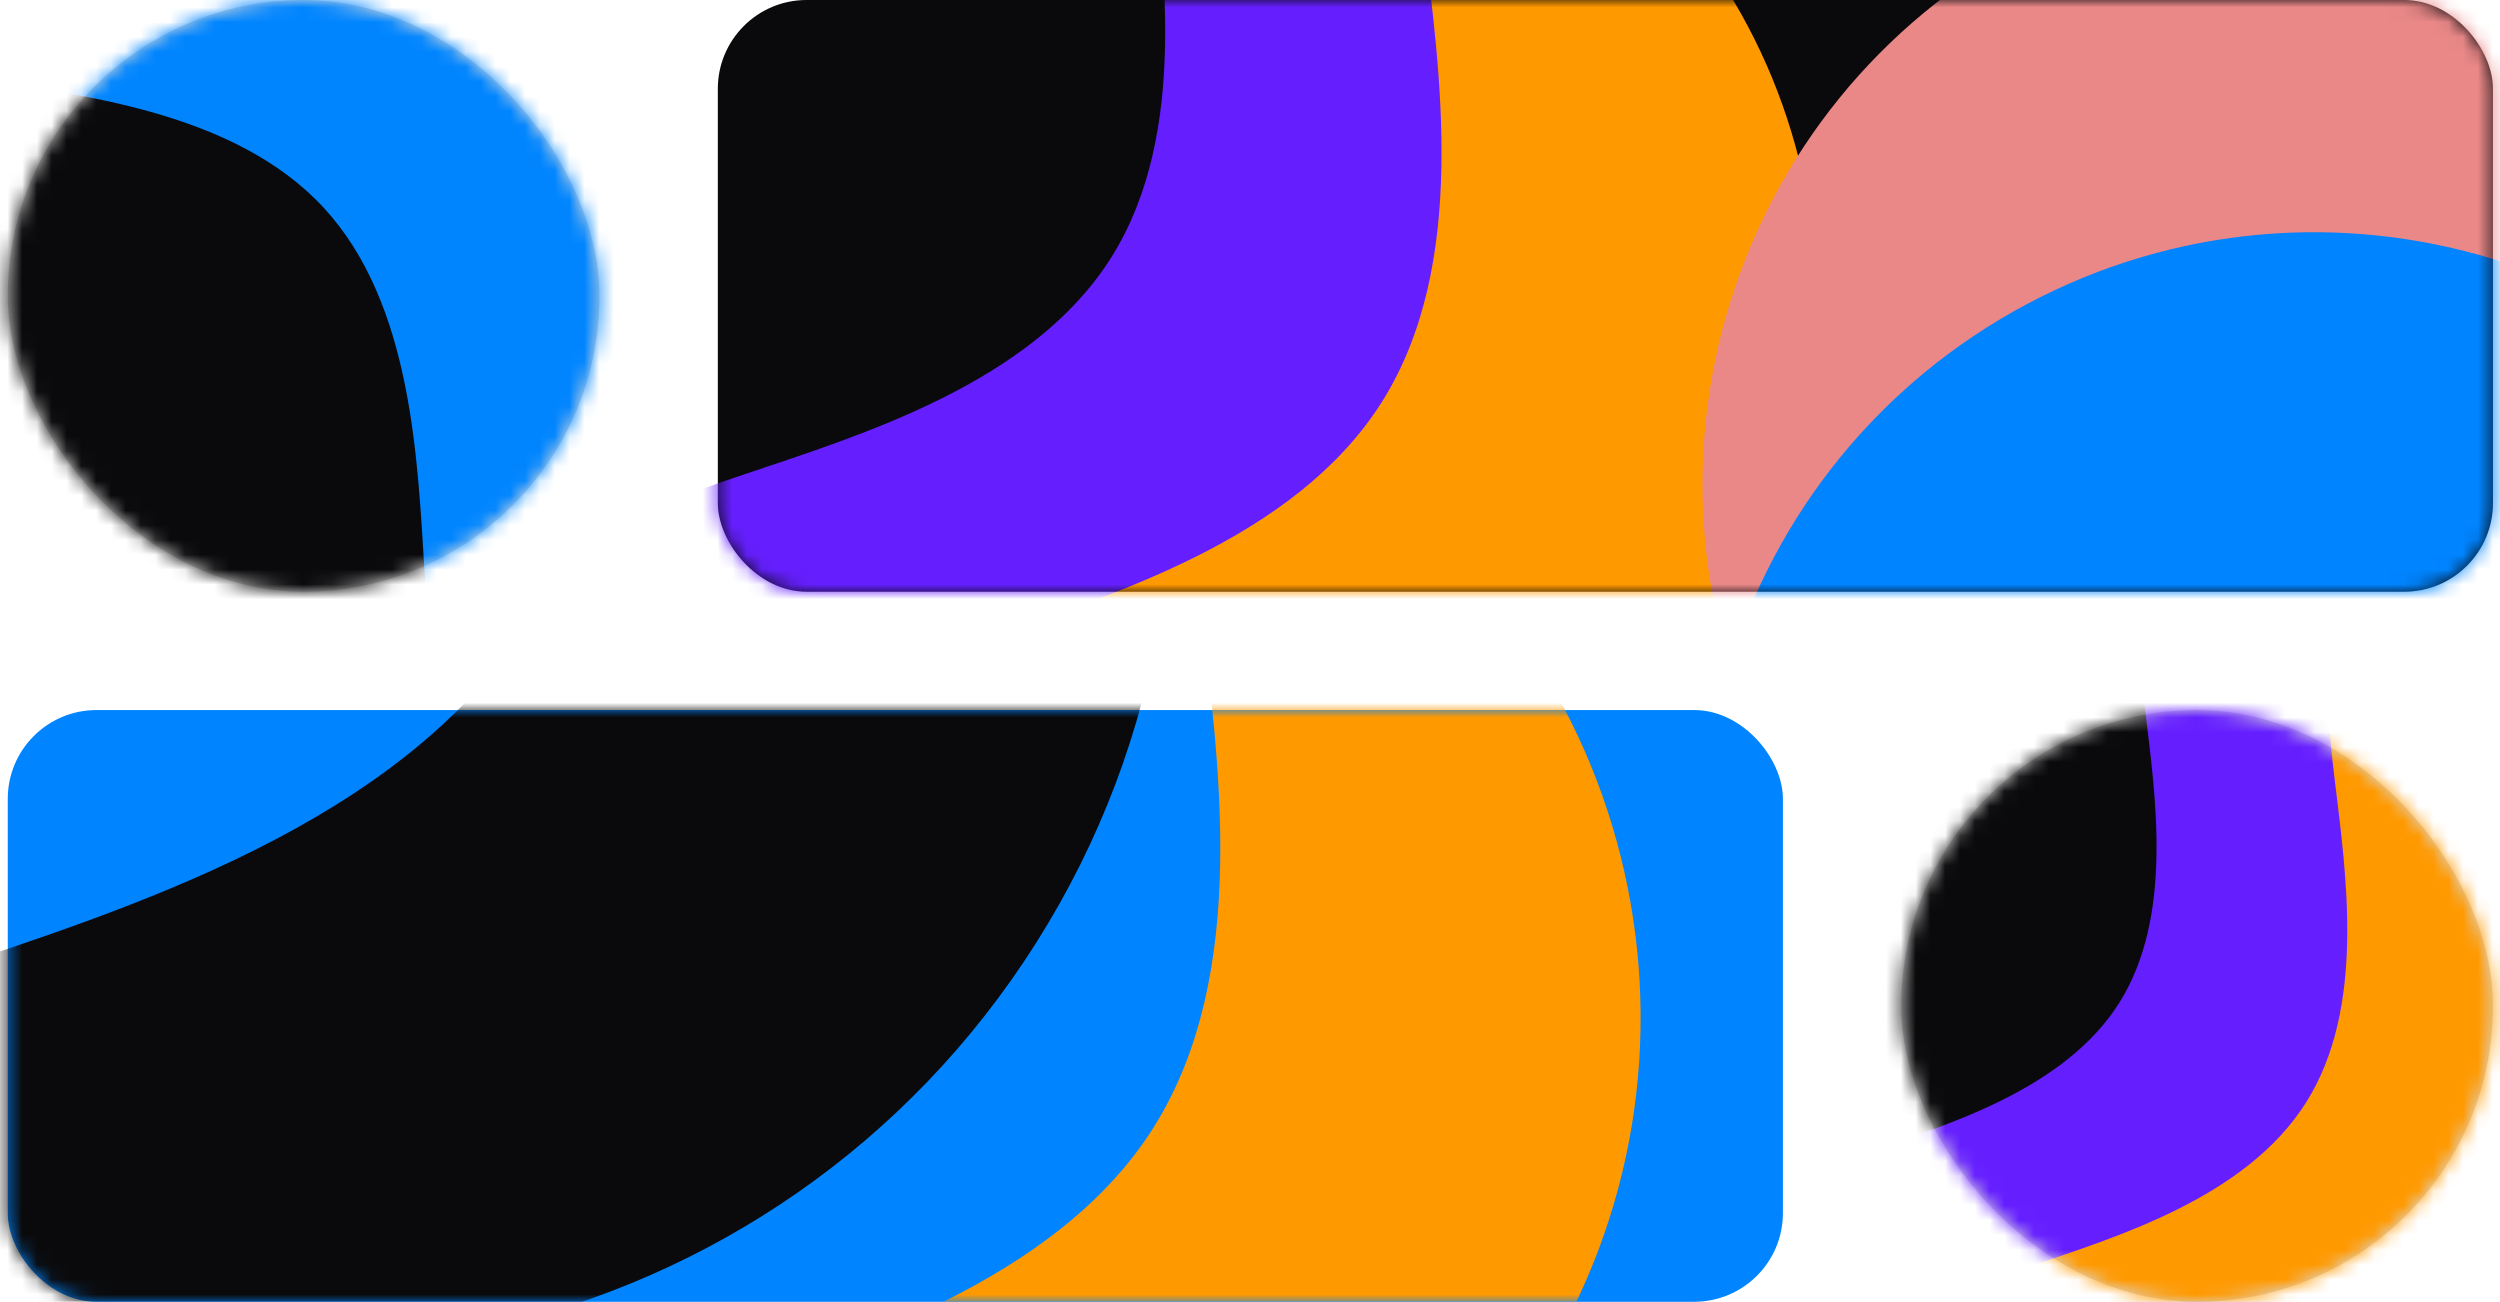 <svg width="169" height="88" viewBox="0 0 169 88" fill="none" xmlns="http://www.w3.org/2000/svg">
<rect x="0.525" width="40" height="40" rx="20" fill="#D9D9D9"/>
<mask id="mask0_5462_11794" style="mask-type:alpha" maskUnits="userSpaceOnUse" x="0" y="0" width="41" height="40">
<rect x="0.525" width="40" height="40" rx="20" fill="#D9D9D9"/>
</mask>
<g mask="url(#mask0_5462_11794)">
<circle cx="14.534" cy="20.825" r="32" transform="rotate(-177.739 14.534 20.825)" fill="#0A0A0C"/>
<path d="M21.879 14.038C9.885 1.058 -20.163 9.317 -7.183 -2.678C5.797 -14.672 26.043 -13.872 38.037 -0.892C50.031 12.088 49.231 32.333 36.252 44.327C23.271 56.321 33.873 27.018 21.879 14.038Z" fill="#0085FF"/>
</g>
<rect x="48.525" width="120" height="40" rx="6" fill="#0A0A0C"/>
<mask id="mask1_5462_11794" style="mask-type:alpha" maskUnits="userSpaceOnUse" x="48" y="0" width="121" height="40">
<rect x="48.525" width="120" height="40" rx="6" fill="#0A0A0C"/>
</mask>
<g mask="url(#mask1_5462_11794)">
<path d="M75.105 17.431C85.792 0.501 67.945 -29.956 84.875 -19.27C101.805 -8.584 106.867 13.804 96.18 30.734C85.494 47.664 63.106 52.726 46.176 42.039C29.246 31.353 64.419 34.361 75.105 17.431Z" fill="#651FFF"/>
<path d="M93.41 27.181C105.192 8.515 85.516 -25.065 104.181 -13.283C122.847 -1.501 128.427 23.182 116.645 41.847C104.863 60.513 80.181 66.093 61.515 54.311C42.85 42.529 81.628 45.846 93.41 27.181Z" fill="#FF9900"/>
<path d="M150.379 21.304C130.219 32.04 130.687 72.311 119.951 52.151C109.214 31.991 116.854 6.945 137.014 -3.792C157.174 -14.528 182.22 -6.889 192.956 13.271C203.693 33.431 170.539 10.568 150.379 21.304Z" fill="#EA8888"/>
<path d="M150.379 45.656C130.219 56.392 130.687 96.663 119.951 76.503C109.214 56.343 116.854 31.297 137.014 20.56C157.174 9.824 182.22 17.463 192.956 37.623C203.693 57.783 170.539 34.92 150.379 45.656Z" fill="#0084FF"/>
</g>
<rect x="128.525" y="48" width="40" height="40" rx="20" fill="#D9D9D9"/>
<mask id="mask2_5462_11794" style="mask-type:alpha" maskUnits="userSpaceOnUse" x="128" y="48" width="41" height="40">
<rect x="128.525" y="48" width="40" height="40" rx="20" fill="#D9D9D9"/>
</mask>
<g mask="url(#mask2_5462_11794)">
<circle cx="151.75" cy="70.434" r="32" transform="rotate(-102.739 151.75 70.434)" fill="#0A0A0C"/>
<path d="M143.255 67.802C150.631 56.117 138.313 35.096 149.998 42.472C161.683 49.847 165.176 65.299 157.8 76.983C150.425 88.668 134.973 92.161 123.289 84.786C111.604 77.41 135.879 79.487 143.255 67.802Z" fill="#651FFF"/>
<path d="M155.889 74.531C164.02 61.648 150.441 38.472 163.323 46.604C176.205 54.735 180.057 71.771 171.925 84.653C163.794 97.536 146.758 101.387 133.876 93.255C120.993 85.124 147.757 87.413 155.889 74.531Z" fill="#FF9900"/>
</g>
<rect x="0.525" y="48" width="120" height="40" rx="6" fill="#0084FF"/>
<mask id="mask3_5462_11794" style="mask-type:alpha" maskUnits="userSpaceOnUse" x="0" y="48" width="121" height="40">
<rect x="0.525" y="48" width="120" height="40" rx="6" fill="#0084FF"/>
</mask>
<g mask="url(#mask3_5462_11794)">
<path d="M35.768 42.036C53.163 14.478 24.113 -35.1 51.672 -17.705C79.23 -0.31 87.469 36.132 70.073 63.69C52.678 91.248 16.236 99.487 -11.322 82.092C-38.88 64.697 18.373 69.594 35.768 42.036Z" fill="#0A0A0C"/>
<path d="M77.97 76.234C91.165 55.331 69.13 17.725 90.033 30.92C110.936 44.114 117.186 71.756 103.991 92.659C90.797 113.562 63.155 119.812 42.252 106.617C21.349 93.423 64.776 97.138 77.97 76.234Z" fill="#FF9900"/>
</g>
</svg>
